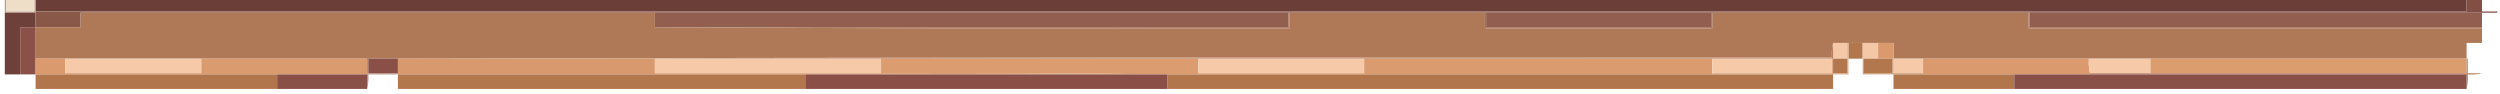 <svg width="400" height="15" viewBox="0 0 400 15" fill="none" xmlns="http://www.w3.org/2000/svg">
<path fill-rule="evenodd" clip-rule="evenodd" d="M5.693 -0.097C135.347 -0.097 265.001 -0.097 394.654 -0.097C394.654 0.549 394.654 1.194 394.654 1.839C371.351 1.839 348.047 1.839 324.744 1.839C218.394 1.839 112.043 1.839 5.693 1.839C5.693 1.194 5.693 0.549 5.693 -0.097Z" fill="#6B3F38"/>
<path opacity="0.89" fill-rule="evenodd" clip-rule="evenodd" d="M0.767 -0.097C0.83 -0.097 0.893 -0.097 0.957 -0.097C0.957 0.549 0.957 1.194 0.957 1.839C2.472 1.839 3.988 1.839 5.504 1.839C5.504 1.194 5.504 0.549 5.504 -0.097C5.567 -0.097 5.63 -0.097 5.693 -0.097C5.693 0.549 5.693 1.194 5.693 1.839C5.693 1.904 5.693 1.968 5.693 2.033C4.051 2.033 2.409 2.033 0.767 2.033C0.767 1.968 0.767 1.904 0.767 1.839C0.767 1.194 0.767 0.549 0.767 -0.097Z" fill="#AE8D7B"/>
<path opacity="0.78" fill-rule="evenodd" clip-rule="evenodd" d="M0.957 -0.097C2.472 -0.097 3.988 -0.097 5.504 -0.097C5.504 0.549 5.504 1.194 5.504 1.839C3.988 1.839 2.472 1.839 0.957 1.839C0.957 1.194 0.957 0.549 0.957 -0.097Z" fill="#E9D3B7"/>
<path fill-rule="evenodd" clip-rule="evenodd" d="M394.654 -0.097C395.475 -0.097 396.297 -0.097 397.117 -0.097C397.117 0.549 397.117 1.194 397.117 1.839C397.938 1.839 398.76 1.839 399.58 1.839C399.58 1.904 399.58 1.968 399.58 2.033C398.76 2.033 397.938 2.033 397.117 2.033C372.993 2.033 348.868 2.033 324.744 2.033C324.744 1.968 324.744 1.904 324.744 1.839C348.047 1.839 371.351 1.839 394.654 1.839C394.654 1.194 394.654 0.549 394.654 -0.097Z" fill="#824F45"/>
<path fill-rule="evenodd" clip-rule="evenodd" d="M0.767 2.033C2.409 2.033 4.051 2.033 5.693 2.033C5.693 2.807 5.693 3.581 5.693 4.356C4.872 4.356 4.051 4.356 3.23 4.356C3.23 6.873 3.23 9.389 3.23 11.906C2.472 11.906 1.714 11.906 0.957 11.906C0.893 11.906 0.83 11.906 0.767 11.906C0.767 11.842 0.767 11.777 0.767 11.713C0.767 8.486 0.767 5.259 0.767 2.033Z" fill="#6D4039"/>
<path fill-rule="evenodd" clip-rule="evenodd" d="M5.693 1.839C112.043 1.839 218.394 1.839 324.744 1.839C324.744 1.904 324.744 1.968 324.744 2.033C324.681 2.033 324.617 2.033 324.554 2.033C307.692 2.033 290.83 2.033 273.968 2.033C273.906 2.033 273.841 2.033 273.779 2.033C261.78 2.033 249.78 2.033 237.782 2.033C237.719 2.033 237.655 2.033 237.592 2.033C227.172 2.033 216.751 2.033 206.331 2.033C206.269 2.033 206.204 2.033 206.142 2.033C172.355 2.033 138.568 2.033 104.781 2.033C74.151 2.033 43.522 2.033 12.893 2.033C12.893 2.807 12.893 3.581 12.893 4.356C10.493 4.356 8.093 4.356 5.693 4.356C5.693 3.581 5.693 2.807 5.693 2.033C5.693 1.968 5.693 1.904 5.693 1.839Z" fill="#8A5849"/>
<path fill-rule="evenodd" clip-rule="evenodd" d="M104.781 2.033C104.781 2.807 104.781 3.581 104.781 4.356C138.599 4.549 172.449 4.614 206.331 4.549C206.331 3.711 206.331 2.872 206.331 2.033C216.751 2.033 227.172 2.033 237.592 2.033C237.592 2.872 237.592 3.711 237.592 4.549C249.718 4.549 261.843 4.549 273.968 4.549C273.968 3.711 273.968 2.872 273.968 2.033C290.83 2.033 307.692 2.033 324.554 2.033C324.554 2.872 324.554 3.711 324.554 4.549C348.743 4.549 372.929 4.549 397.117 4.549C397.117 5.324 397.117 6.098 397.117 6.873C396.297 6.873 395.475 6.873 394.654 6.873C394.654 7.712 394.654 8.55 394.654 9.389C377.792 9.389 360.93 9.389 344.069 9.389C340.785 9.389 337.5 9.389 334.217 9.389C325.375 9.389 316.534 9.389 307.692 9.389C306.114 9.389 304.534 9.389 302.956 9.389C302.956 8.55 302.956 7.712 302.956 6.873C302.135 6.873 301.313 6.873 300.493 6.873C299.672 6.873 298.85 6.873 298.03 6.873C297.272 6.873 296.514 6.873 295.756 6.873C295.694 6.873 295.629 6.873 295.567 6.873C294.809 6.873 294.051 6.873 293.293 6.873C293.108 7.608 293.043 8.382 293.104 9.196C216.594 9.131 140.115 9.196 63.668 9.389C62.089 9.389 60.51 9.389 58.931 9.389C58.931 10.164 58.931 10.938 58.931 11.713C58.868 11.713 58.805 11.713 58.742 11.713C58.742 10.938 58.742 10.164 58.742 9.389C49.9 9.389 41.059 9.389 32.218 9.389C24.955 9.389 17.692 9.389 10.43 9.389C8.851 9.389 7.272 9.389 5.693 9.389C5.693 7.712 5.693 6.034 5.693 4.356C8.093 4.356 10.493 4.356 12.893 4.356C12.893 3.581 12.893 2.807 12.893 2.033C43.522 2.033 74.151 2.033 104.781 2.033Z" fill="#AF7857"/>
<path fill-rule="evenodd" clip-rule="evenodd" d="M104.781 2.033C138.568 2.033 172.355 2.033 206.142 2.033C206.142 2.807 206.142 3.581 206.142 4.356C172.355 4.356 138.568 4.356 104.781 4.356C104.781 3.581 104.781 2.807 104.781 2.033Z" fill="#915E4F"/>
<path fill-rule="evenodd" clip-rule="evenodd" d="M324.744 2.033C348.868 2.033 372.993 2.033 397.117 2.033C397.117 2.807 397.117 3.581 397.117 4.356C372.993 4.356 348.868 4.356 324.744 4.356C324.744 3.581 324.744 2.807 324.744 2.033Z" fill="#915E4F"/>
<path fill-rule="evenodd" clip-rule="evenodd" d="M206.142 2.033C206.204 2.033 206.269 2.033 206.331 2.033C206.331 2.872 206.331 3.711 206.331 4.549C172.449 4.614 138.599 4.549 104.781 4.356C138.568 4.356 172.355 4.356 206.142 4.356C206.142 3.581 206.142 2.807 206.142 2.033Z" fill="#A36E53"/>
<path fill-rule="evenodd" clip-rule="evenodd" d="M237.592 2.033C237.655 2.033 237.719 2.033 237.782 2.033C237.782 2.807 237.782 3.581 237.782 4.356C249.78 4.356 261.78 4.356 273.779 4.356C273.779 3.581 273.779 2.807 273.779 2.033C273.841 2.033 273.906 2.033 273.968 2.033C273.968 2.872 273.968 3.711 273.968 4.549C261.843 4.549 249.717 4.549 237.592 4.549C237.592 3.711 237.592 2.872 237.592 2.033Z" fill="#A36E53"/>
<path fill-rule="evenodd" clip-rule="evenodd" d="M237.781 2.033C249.78 2.033 261.78 2.033 273.779 2.033C273.779 2.807 273.779 3.581 273.779 4.356C261.78 4.356 249.78 4.356 237.781 4.356C237.781 3.581 237.781 2.807 237.781 2.033Z" fill="#915E4F"/>
<path fill-rule="evenodd" clip-rule="evenodd" d="M324.554 2.033C324.617 2.033 324.681 2.033 324.744 2.033C324.744 2.807 324.744 3.581 324.744 4.356C348.868 4.356 372.993 4.356 397.117 4.356C397.117 4.42 397.117 4.485 397.117 4.549C372.929 4.549 348.743 4.549 324.554 4.549C324.554 3.711 324.554 2.872 324.554 2.033Z" fill="#A36E53"/>
<path fill-rule="evenodd" clip-rule="evenodd" d="M5.693 4.356C5.693 6.034 5.693 7.711 5.693 9.389C5.693 10.228 5.693 11.067 5.693 11.906C4.872 11.906 4.051 11.906 3.23 11.906C3.23 9.389 3.23 6.873 3.23 4.356C4.051 4.356 4.872 4.356 5.693 4.356Z" fill="#8B5148"/>
<path fill-rule="evenodd" clip-rule="evenodd" d="M295.756 6.873C296.514 6.873 297.272 6.873 298.03 6.873C298.03 7.712 298.03 8.551 298.03 9.389C297.272 9.389 296.514 9.389 295.756 9.389C295.756 8.551 295.756 7.712 295.756 6.873Z" fill="#B3774D"/>
<path fill-rule="evenodd" clip-rule="evenodd" d="M293.293 6.873C294.051 6.873 294.809 6.873 295.567 6.873C295.567 7.712 295.567 8.551 295.567 9.389C294.809 9.389 294.051 9.389 293.293 9.389C293.293 8.551 293.293 7.712 293.293 6.873Z" fill="#F5C8A8"/>
<path fill-rule="evenodd" clip-rule="evenodd" d="M298.03 6.873C298.85 6.873 299.672 6.873 300.493 6.873C300.493 7.712 300.493 8.551 300.493 9.389C299.735 9.389 298.977 9.389 298.219 9.389C298.157 9.389 298.092 9.389 298.03 9.389C298.03 8.551 298.03 7.712 298.03 6.873Z" fill="#F4C7A7"/>
<path fill-rule="evenodd" clip-rule="evenodd" d="M300.493 6.873C301.313 6.873 302.136 6.873 302.956 6.873C302.956 7.712 302.956 8.551 302.956 9.389C302.893 9.389 302.829 9.389 302.766 9.389C302.009 9.389 301.251 9.389 300.493 9.389C300.493 8.551 300.493 7.712 300.493 6.873Z" fill="#DA9A6E"/>
<path fill-rule="evenodd" clip-rule="evenodd" d="M293.293 6.873C293.293 7.712 293.293 8.551 293.293 9.389C293.231 9.389 293.166 9.389 293.104 9.389C286.725 9.389 280.348 9.389 273.968 9.389C255.401 9.389 236.834 9.389 218.267 9.389C209.425 9.389 200.585 9.389 191.743 9.389C174.818 9.389 157.893 9.389 140.968 9.389C128.905 9.389 116.843 9.389 104.781 9.389C91.077 9.389 77.372 9.389 63.668 9.389C140.115 9.196 216.594 9.131 293.104 9.196C293.043 8.382 293.108 7.608 293.293 6.873Z" fill="#B57D5B"/>
<path fill-rule="evenodd" clip-rule="evenodd" d="M5.693 9.389C7.272 9.389 8.851 9.389 10.43 9.389C10.43 10.164 10.43 10.938 10.43 11.713C10.43 11.777 10.43 11.842 10.43 11.906C8.851 11.906 7.272 11.906 5.693 11.906C5.693 11.067 5.693 10.228 5.693 9.389Z" fill="#DA9A6E"/>
<path fill-rule="evenodd" clip-rule="evenodd" d="M10.43 9.389C17.692 9.389 24.955 9.389 32.218 9.389C32.218 10.164 32.218 10.938 32.218 11.713C24.955 11.713 17.692 11.713 10.43 11.713C10.43 10.938 10.43 10.164 10.43 9.389Z" fill="#F6C9A9"/>
<path fill-rule="evenodd" clip-rule="evenodd" d="M32.218 9.389C41.059 9.389 49.9 9.389 58.742 9.389C58.742 10.164 58.742 10.938 58.742 11.713C58.742 11.777 58.742 11.842 58.742 11.906C53.942 11.906 49.143 11.906 44.343 11.906C33.038 11.906 21.734 11.906 10.43 11.906C10.43 11.842 10.43 11.777 10.43 11.713C17.692 11.713 24.955 11.713 32.218 11.713C32.218 10.938 32.218 10.164 32.218 9.389Z" fill="#DA9B6F"/>
<path fill-rule="evenodd" clip-rule="evenodd" d="M63.668 9.389C63.668 10.164 63.668 10.938 63.668 11.713C62.089 11.713 60.51 11.713 58.931 11.713C58.931 10.938 58.931 10.164 58.931 9.389C60.51 9.389 62.089 9.389 63.668 9.389Z" fill="#8A5048"/>
<path fill-rule="evenodd" clip-rule="evenodd" d="M63.668 9.389C77.372 9.389 91.077 9.389 104.781 9.389C104.781 10.164 104.781 10.938 104.781 11.713C116.843 11.713 128.905 11.713 140.968 11.713C156.283 11.648 171.566 11.713 186.817 11.906C167.492 11.906 148.167 11.906 128.842 11.906C107.117 11.906 85.393 11.906 63.668 11.906C63.668 11.842 63.668 11.777 63.668 11.713C63.668 10.938 63.668 10.164 63.668 9.389Z" fill="#D8996E"/>
<path fill-rule="evenodd" clip-rule="evenodd" d="M104.781 9.389C116.843 9.389 128.905 9.389 140.968 9.389C140.968 10.164 140.968 10.938 140.968 11.713C128.905 11.713 116.843 11.713 104.781 11.713C104.781 10.938 104.781 10.164 104.781 9.389Z" fill="#F6CAA9"/>
<path fill-rule="evenodd" clip-rule="evenodd" d="M140.968 9.389C157.893 9.389 174.818 9.389 191.743 9.389C191.743 10.164 191.743 10.938 191.743 11.713C200.585 11.713 209.425 11.713 218.267 11.713C218.267 11.777 218.267 11.842 218.267 11.906C207.784 11.906 197.3 11.906 186.817 11.906C171.566 11.713 156.283 11.648 140.968 11.713C140.968 10.938 140.968 10.164 140.968 9.389Z" fill="#DB9C6F"/>
<path fill-rule="evenodd" clip-rule="evenodd" d="M191.743 9.389C200.585 9.389 209.425 9.389 218.267 9.389C218.267 10.164 218.267 10.938 218.267 11.713C209.425 11.713 200.585 11.713 191.743 11.713C191.743 10.938 191.743 10.164 191.743 9.389Z" fill="#F6CAA9"/>
<path fill-rule="evenodd" clip-rule="evenodd" d="M218.267 9.389C236.834 9.389 255.401 9.389 273.968 9.389C273.968 10.164 273.968 10.938 273.968 11.713C273.968 11.777 273.968 11.842 273.968 11.906C255.401 11.906 236.834 11.906 218.267 11.906C218.267 11.842 218.267 11.777 218.267 11.713C218.267 10.938 218.267 10.164 218.267 9.389Z" fill="#DA9B6E"/>
<path fill-rule="evenodd" clip-rule="evenodd" d="M273.969 9.389C280.348 9.389 286.725 9.389 293.104 9.389C293.104 10.164 293.104 10.938 293.104 11.713C286.725 11.713 280.348 11.713 273.969 11.713C273.969 10.938 273.969 10.164 273.969 9.389Z" fill="#F6CAA9"/>
<path fill-rule="evenodd" clip-rule="evenodd" d="M302.956 9.389C304.534 9.389 306.114 9.389 307.692 9.389C307.692 10.164 307.692 10.938 307.692 11.713C306.114 11.713 304.534 11.713 302.956 11.713C302.956 10.938 302.956 10.164 302.956 9.389Z" fill="#F6CAA9"/>
<path fill-rule="evenodd" clip-rule="evenodd" d="M307.692 9.389C316.534 9.389 325.375 9.389 334.217 9.389C334.156 10.203 334.221 10.977 334.406 11.713C334.406 11.777 334.406 11.842 334.406 11.906C330.365 11.906 326.322 11.906 322.281 11.906C317.417 11.906 312.556 11.906 307.692 11.906C307.692 11.842 307.692 11.777 307.692 11.713C307.692 10.938 307.692 10.164 307.692 9.389Z" fill="#DA9A6E"/>
<path fill-rule="evenodd" clip-rule="evenodd" d="M334.217 9.389C337.5 9.389 340.785 9.389 344.069 9.389C344.069 10.164 344.069 10.938 344.069 11.713C340.848 11.713 337.627 11.713 334.406 11.713C334.22 10.977 334.156 10.203 334.217 9.389Z" fill="#F6C9A8"/>
<path fill-rule="evenodd" clip-rule="evenodd" d="M344.069 9.389C360.931 9.389 377.792 9.389 394.654 9.389C394.654 10.164 394.654 10.938 394.654 11.713C377.792 11.713 360.931 11.713 344.069 11.713C344.069 10.938 344.069 10.164 344.069 9.389Z" fill="#DB9C6E"/>
<path opacity="0.918" fill-rule="evenodd" clip-rule="evenodd" d="M58.742 11.713C58.805 11.713 58.868 11.713 58.931 11.713C60.51 11.713 62.089 11.713 63.668 11.713C63.668 11.777 63.668 11.842 63.668 11.906C62.089 11.906 60.51 11.906 58.931 11.906C58.992 12.72 58.928 13.494 58.742 14.229C58.742 13.455 58.742 12.681 58.742 11.906C58.742 11.842 58.742 11.777 58.742 11.713Z" fill="#AE8172"/>
<path fill-rule="evenodd" clip-rule="evenodd" d="M295.567 6.873C295.629 6.873 295.694 6.873 295.756 6.873C295.756 7.712 295.756 8.551 295.756 9.389C295.756 10.228 295.756 11.067 295.756 11.906C294.936 11.906 294.114 11.906 293.293 11.906C286.852 11.906 280.41 11.906 273.969 11.906C273.969 11.842 273.969 11.777 273.969 11.713C280.348 11.713 286.725 11.713 293.104 11.713C293.104 10.938 293.104 10.164 293.104 9.389C293.166 9.389 293.231 9.389 293.293 9.389C293.293 10.164 293.293 10.938 293.293 11.713C294.051 11.713 294.809 11.713 295.567 11.713C295.567 10.938 295.567 10.164 295.567 9.389C295.567 8.551 295.567 7.712 295.567 6.873Z" fill="#DAA884"/>
<path fill-rule="evenodd" clip-rule="evenodd" d="M293.293 9.389C294.051 9.389 294.809 9.389 295.567 9.389C295.567 10.164 295.567 10.938 295.567 11.713C294.809 11.713 294.051 11.713 293.293 11.713C293.293 10.938 293.293 10.164 293.293 9.389Z" fill="#B2774C"/>
<path opacity="0.918" fill-rule="evenodd" clip-rule="evenodd" d="M298.03 9.389C298.092 9.389 298.157 9.389 298.219 9.389C298.219 10.164 298.219 10.938 298.219 11.713C299.735 11.713 301.251 11.713 302.766 11.713C302.766 10.938 302.766 10.164 302.766 9.389C302.829 9.389 302.893 9.389 302.956 9.389C302.956 10.164 302.956 10.938 302.956 11.713C304.534 11.713 306.114 11.713 307.692 11.713C307.692 11.777 307.692 11.842 307.692 11.906C306.114 11.906 304.534 11.906 302.956 11.906C301.313 11.906 299.672 11.906 298.03 11.906C298.03 11.067 298.03 10.228 298.03 9.389Z" fill="#C99771"/>
<path fill-rule="evenodd" clip-rule="evenodd" d="M298.219 9.389C298.977 9.389 299.735 9.389 300.493 9.389C301.251 9.389 302.008 9.389 302.766 9.389C302.766 10.164 302.766 10.938 302.766 11.713C301.251 11.713 299.735 11.713 298.219 11.713C298.219 10.938 298.219 10.164 298.219 9.389Z" fill="#B2774C"/>
<path fill-rule="evenodd" clip-rule="evenodd" d="M394.655 9.389C394.717 9.389 394.781 9.389 394.844 9.389C394.844 10.164 394.844 10.938 394.844 11.713C395.602 11.713 396.36 11.713 397.117 11.713C396.398 11.903 395.64 11.967 394.844 11.906C394.905 12.72 394.84 13.494 394.655 14.229C394.655 13.455 394.655 12.681 394.655 11.906C374.572 11.906 354.489 11.906 334.406 11.906C334.406 11.842 334.406 11.777 334.406 11.713C337.627 11.713 340.848 11.713 344.069 11.713C360.931 11.713 377.793 11.713 394.655 11.713C394.655 10.938 394.655 10.164 394.655 9.389Z" fill="#BD8365"/>
<path fill-rule="evenodd" clip-rule="evenodd" d="M5.693 11.906C7.272 11.906 8.851 11.906 10.43 11.906C21.734 11.906 33.038 11.906 44.343 11.906C44.343 12.681 44.343 13.455 44.343 14.229C31.46 14.229 18.576 14.229 5.693 14.229C5.693 13.455 5.693 12.681 5.693 11.906Z" fill="#B2764C"/>
<path fill-rule="evenodd" clip-rule="evenodd" d="M44.343 11.906C49.143 11.906 53.942 11.906 58.742 11.906C58.742 12.681 58.742 13.455 58.742 14.229C53.942 14.229 49.143 14.229 44.343 14.229C44.343 13.455 44.343 12.681 44.343 11.906Z" fill="#895047"/>
<path fill-rule="evenodd" clip-rule="evenodd" d="M63.668 11.906C85.393 11.906 107.117 11.906 128.842 11.906C128.842 12.681 128.842 13.455 128.842 14.229C107.117 14.229 85.393 14.229 63.668 14.229C63.668 13.455 63.668 12.681 63.668 11.906Z" fill="#B2774C"/>
<path fill-rule="evenodd" clip-rule="evenodd" d="M128.842 11.906C148.167 11.906 167.492 11.906 186.817 11.906C186.817 12.681 186.817 13.455 186.817 14.229C167.492 14.229 148.167 14.229 128.842 14.229C128.842 13.455 128.842 12.681 128.842 11.906Z" fill="#8A5048"/>
<path fill-rule="evenodd" clip-rule="evenodd" d="M186.817 11.906C197.3 11.906 207.784 11.906 218.267 11.906C236.834 11.906 255.401 11.906 273.968 11.906C280.41 11.906 286.852 11.906 293.293 11.906C293.293 12.681 293.293 13.455 293.293 14.229C257.802 14.229 222.308 14.229 186.817 14.229C186.817 13.455 186.817 12.681 186.817 11.906Z" fill="#B2764D"/>
<path fill-rule="evenodd" clip-rule="evenodd" d="M302.956 11.906C304.534 11.906 306.114 11.906 307.692 11.906C312.556 11.906 317.417 11.906 322.281 11.906C322.281 12.681 322.281 13.455 322.281 14.229C315.839 14.229 309.397 14.229 302.956 14.229C302.956 13.455 302.956 12.681 302.956 11.906Z" fill="#B2764C"/>
<path fill-rule="evenodd" clip-rule="evenodd" d="M322.281 11.906C326.322 11.906 330.365 11.906 334.406 11.906C354.489 11.906 374.572 11.906 394.654 11.906C394.654 12.681 394.654 13.455 394.654 14.229C370.531 14.229 346.405 14.229 322.281 14.229C322.281 13.455 322.281 12.681 322.281 11.906Z" fill="#895047"/>
</svg>
